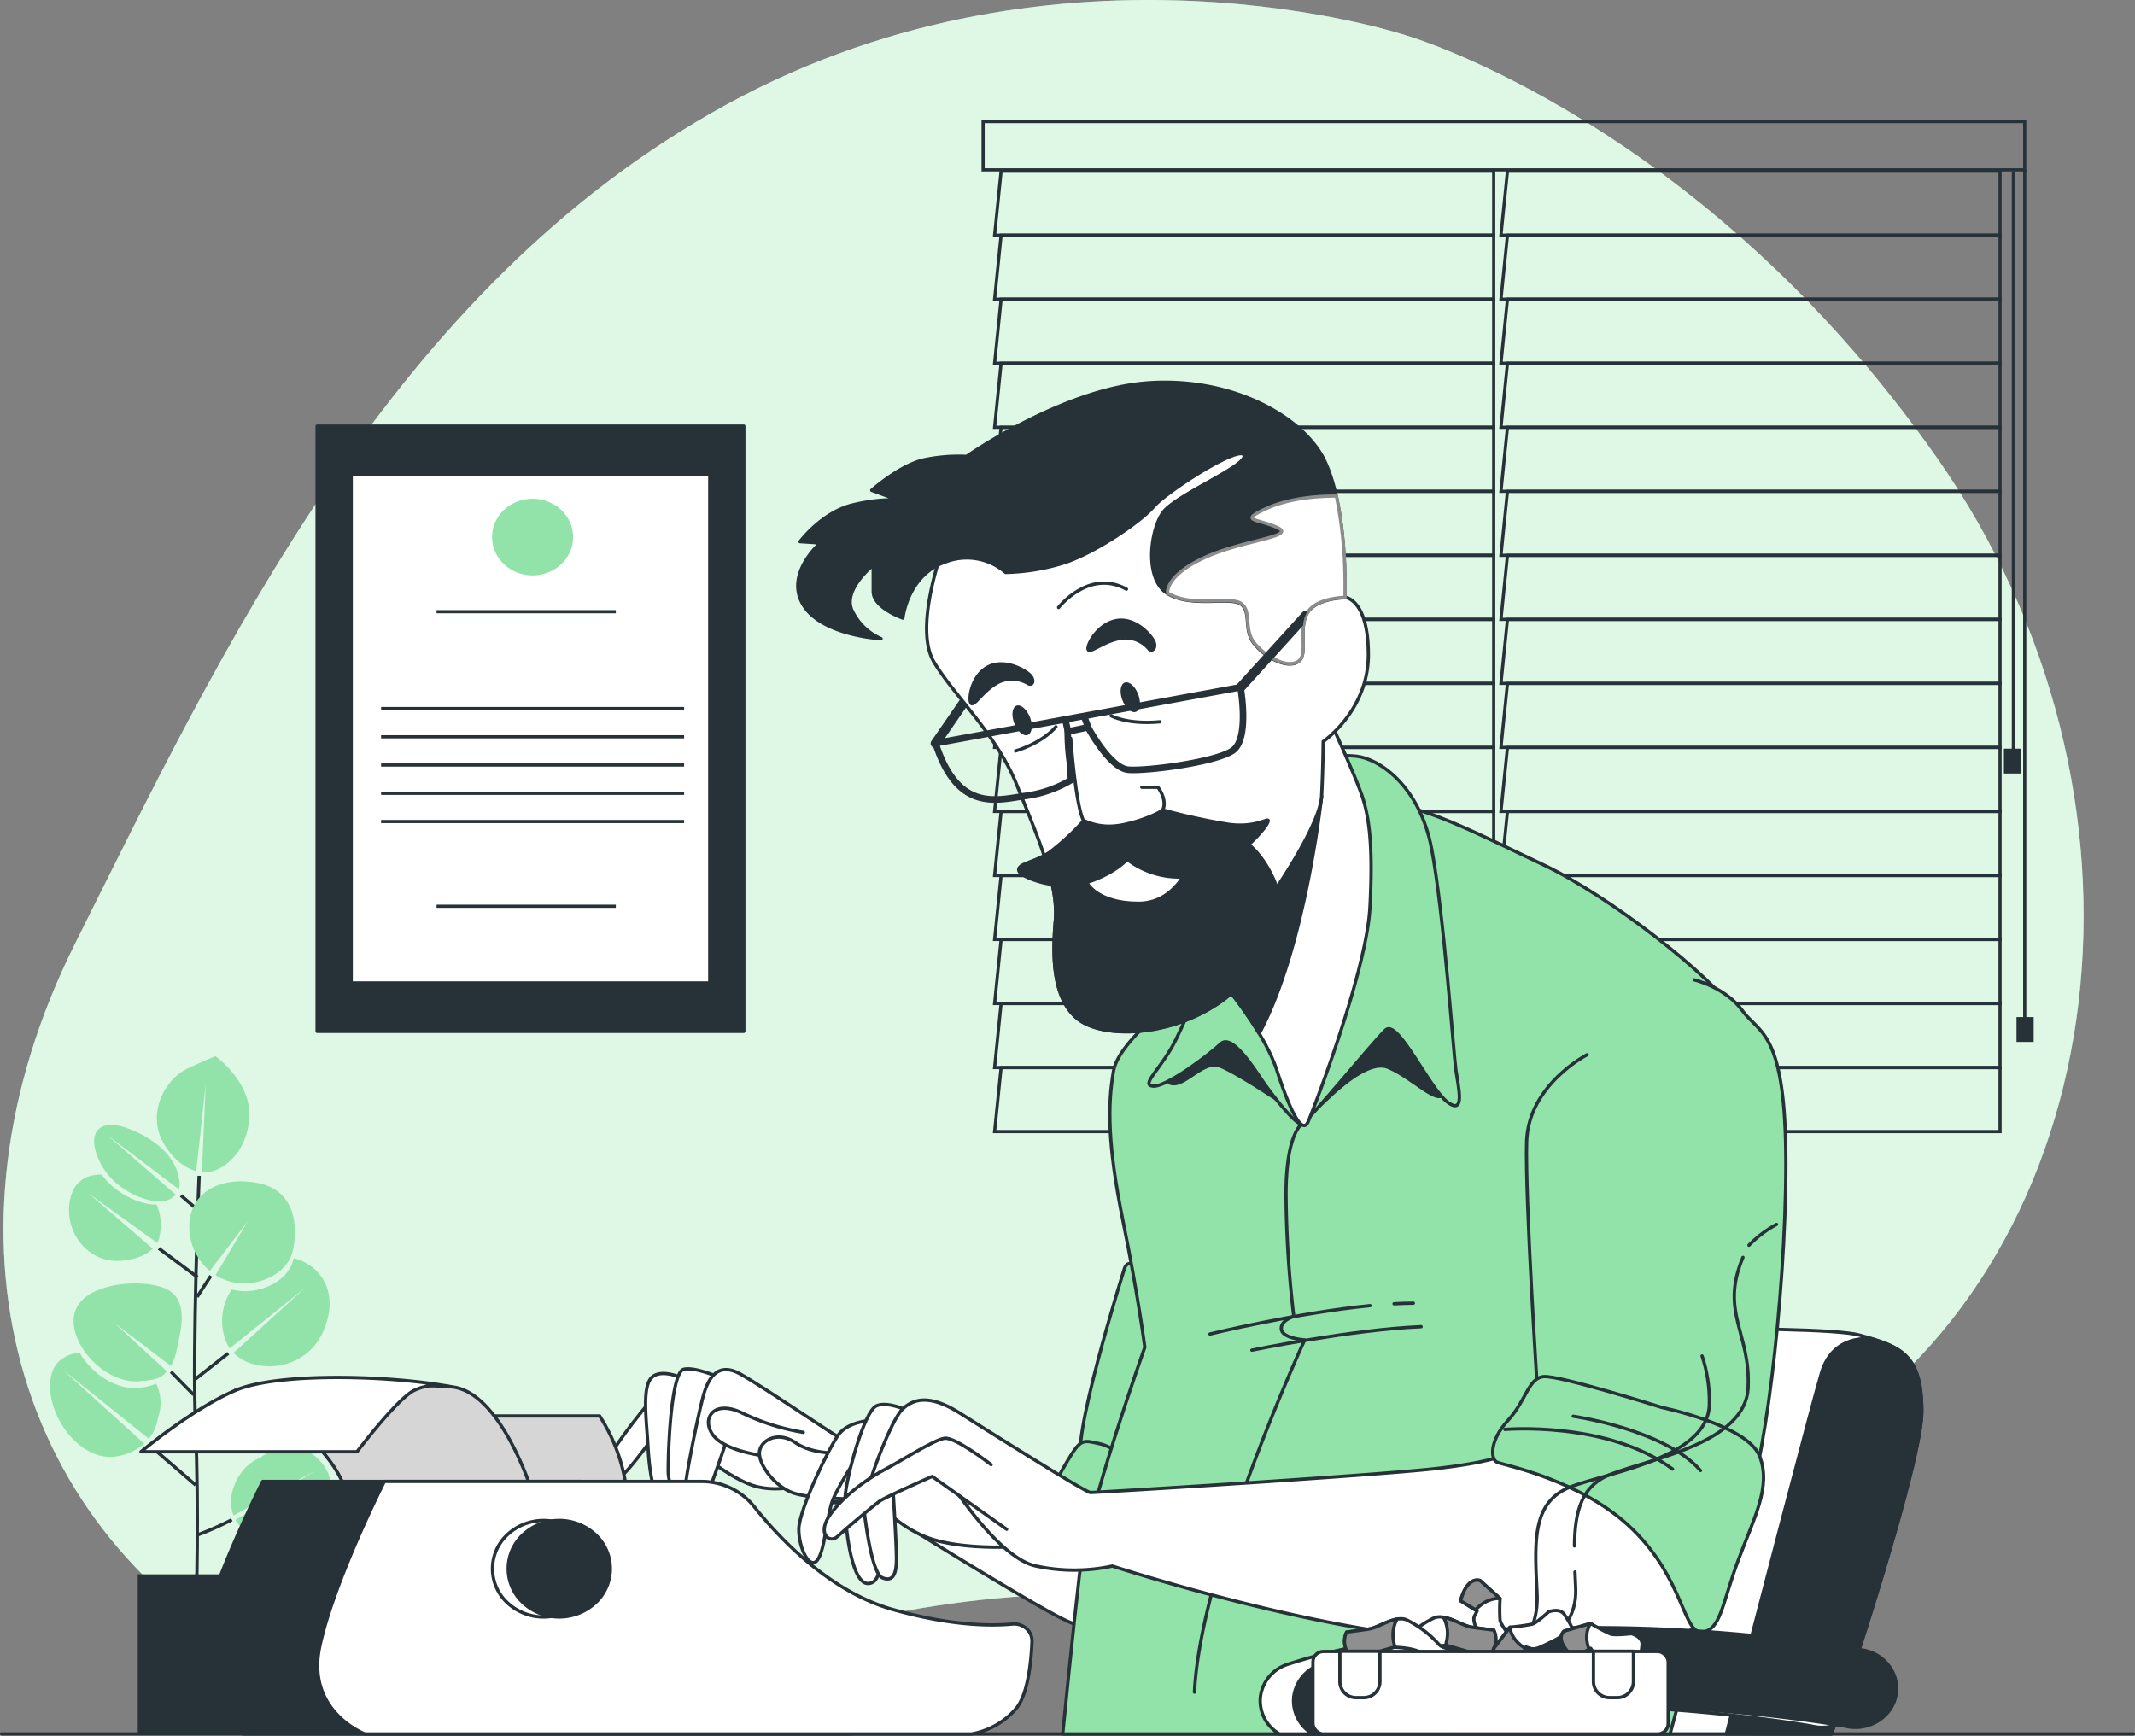 <svg xmlns="http://www.w3.org/2000/svg" width="638.788" height="519.382" viewBox="0 0 638.788 519.382">
  <rect x="0" y="0" width="638.788" height="519.382" fill="#808080" stroke="none"/>
  <g id="Novelist_writing-bro" data-name="Novelist writing-bro" transform="translate(-14.176 -41.261)">
    <g id="freepik--background-simple--inject-257" transform="translate(14.67 41.261)">
      <path id="Path_1692" data-name="Path 1692" d="M435.052,51.956S332.431,17.457,231.7,72.383,80.131,236.325,36.442,323.733,17.952,499.944,94.851,540.457s129.189-19.21,237.07-22.115,136.864,11.673,226.4-45.956,105.694-193.721,35.088-294.362S435.052,51.956,435.052,51.956Z" transform="translate(-14.531 -41.261)" fill="#92e3a9"/>
      <path id="Path_1693" data-name="Path 1693" d="M435.052,51.956S332.431,17.457,231.7,72.383,80.131,236.325,36.442,323.733,17.952,499.944,94.851,540.457s129.189-19.21,237.07-22.115,136.864,11.673,226.4-45.956,105.694-193.721,35.088-294.362S435.052,51.956,435.052,51.956Z" transform="translate(-14.531 -41.261)" fill="#fff" opacity="0.7"/>
      <line id="Line_7" data-name="Line 7" x2="637.8" transform="translate(0 518.849)" fill="none" stroke="#263238" stroke-linecap="round" stroke-linejoin="round" stroke-width="0.988"/>
    </g>
    <g id="freepik--Pictures--inject-257" transform="translate(109.039 168.762)">
      <rect id="Rectangle_155" data-name="Rectangle 155" width="127.7" height="181.121" fill="#263238" stroke="#263238" stroke-linecap="round" stroke-linejoin="round" stroke-width="0.952"/>
      <rect id="Rectangle_156" data-name="Rectangle 156" width="107.264" height="152.142" transform="translate(10.225 14.477)" fill="#fff" stroke="#263238" stroke-linecap="round" stroke-linejoin="round" stroke-width="0.952"/>
      <ellipse id="Ellipse_253" data-name="Ellipse 253" cx="12.13" cy="11.47" rx="12.13" ry="11.47" transform="translate(52.357 21.735)" fill="#92e3a9"/>
      <line id="Line_8" data-name="Line 8" x2="53.632" transform="translate(35.759 55.535)" fill="none" stroke="#263238" stroke-miterlimit="10" stroke-width="0.952"/>
      <line id="Line_9" data-name="Line 9" x2="53.632" transform="translate(35.759 143.679)" fill="none" stroke="#263238" stroke-miterlimit="10" stroke-width="0.952"/>
      <line id="Line_10" data-name="Line 10" x2="90.666" transform="translate(19.161 84.515)" fill="none" stroke="#263238" stroke-miterlimit="10" stroke-width="0.952"/>
      <line id="Line_11" data-name="Line 11" x2="90.666" transform="translate(19.161 92.965)" fill="none" stroke="#263238" stroke-miterlimit="10" stroke-width="0.952"/>
      <line id="Line_12" data-name="Line 12" x2="90.666" transform="translate(19.161 101.415)" fill="none" stroke="#263238" stroke-miterlimit="10" stroke-width="0.952"/>
      <line id="Line_13" data-name="Line 13" x2="90.666" transform="translate(19.161 109.878)" fill="none" stroke="#263238" stroke-miterlimit="10" stroke-width="0.952"/>
      <line id="Line_14" data-name="Line 14" x2="90.666" transform="translate(19.161 118.328)" fill="none" stroke="#263238" stroke-miterlimit="10" stroke-width="0.952"/>
    </g>
    <g id="freepik--Plants--inject-257" transform="translate(29.17 357.318)">
      <path id="Path_1694" data-name="Path 1694" d="M58.2,446.252s.832-27.99-.215-52.021,1.06-75.671,1.06-75.671" transform="translate(-14.464 -282.78)" fill="none" stroke="#263238" stroke-miterlimit="10" stroke-width="0.988"/>
      <line id="Line_15" data-name="Line 15" x1="11.566" y1="8.59" transform="translate(32.531 57.515)" fill="none" stroke="#263238" stroke-miterlimit="10" stroke-width="0.988"/>
      <line id="Line_16" data-name="Line 16" y1="6.306" x2="4.106" transform="translate(43.976 65.724)" fill="none" stroke="#263238" stroke-miterlimit="10" stroke-width="0.988"/>
      <line id="Line_17" data-name="Line 17" y1="8.032" x2="10.265" transform="translate(43.037 88.892)" fill="none" stroke="#263238" stroke-miterlimit="10" stroke-width="0.988"/>
      <line id="Line_18" data-name="Line 18" x1="5.421" y1="4.657" transform="translate(39.159 41.68)" fill="none" stroke="#263238" stroke-miterlimit="10" stroke-width="0.988"/>
      <line id="Line_19" data-name="Line 19" x1="6.776" y1="6.89" transform="translate(36.154 94.399)" fill="none" stroke="#263238" stroke-miterlimit="10" stroke-width="0.988"/>
      <line id="Line_20" data-name="Line 20" x1="14.129" y1="12.18" transform="translate(29.404 116.121)" fill="none" stroke="#263238" stroke-miterlimit="10" stroke-width="0.988"/>
      <path id="Path_1695" data-name="Path 1695" d="M58.19,404.288a87.435,87.435,0,0,0,10.466-4.619" transform="translate(-14.294 -260.977)" fill="none" stroke="#263238" stroke-miterlimit="10" stroke-width="0.988"/>
      <path id="Path_1696" data-name="Path 1696" d="M59.785,346.389c-5.662-4.149-24.662-3.413-28.366,5.24s7.917,22.585,19.134,21.57c4.388-.393,6.28-.685,8.051-2.994h0L42.918,355.79l16.907,12.853a12.113,12.113,0,0,0,1.167-2.626,19.458,19.458,0,0,0,.523-2.055C62.6,358.823,65.085,350.258,59.785,346.389Z" transform="translate(-23.685 -275.957)" fill="#92e3a9"/>
      <path id="Path_1697" data-name="Path 1697" d="M85.246,338a.487.487,0,0,1-.067.292c-1.53,6.42-9.285,10.062-15.806,9.516a16.62,16.62,0,0,1-2.684-.457A16.844,16.844,0,0,0,65,362.907a10.061,10.061,0,0,0,1.114,2.03c1.972-1.484,22.489-18.055,22.489-18.055L67.253,366.32c6.414,6.509,21.536,5.621,26.836-6.458S92.666,339.726,85.246,338Z" transform="translate(-12.367 -277.554)" fill="#92e3a9"/>
      <path id="Path_1698" data-name="Path 1698" d="M77.3,320.43c-11.07-2.3-20.972,2.449-20.785,13.373a17.233,17.233,0,0,0,6.145,12.878l11.3-14.807-9.594,16.05a16.854,16.854,0,0,0,2.845,1.447,16.52,16.52,0,0,0,4.4,1c6.508.533,14.277-3.109,15.806-9.529C89.13,333.625,88.365,322.726,77.3,320.43Z" transform="translate(-14.869 -282.429)" fill="#92e3a9"/>
      <path id="Path_1699" data-name="Path 1699" d="M66.846,290.36s-1.141.317-8.225,3.591-12.68,13.881-7.031,22.94c3.18,5.164,6.87,7.118,9.473,7.841L63.894,298.7l-1.141,26.378a7.767,7.767,0,0,0,1.61,0c4.6-.457,11.888-5.659,12.573-16.329S66.846,290.36,66.846,290.36Z" transform="translate(-17.342 -290.36)" fill="#92e3a9"/>
      <path id="Path_1700" data-name="Path 1700" d="M39.275,309.661l21.362,16.152a5.22,5.22,0,0,0,.2-2.271c-.98-9.25-10.734-14.6-17.175-16.494s-10.909,1.51-6.776,10.366S51.9,330.482,56.746,329.2a5.724,5.724,0,0,0,2.965-1.776Z" transform="translate(-22.122 -286.01)" fill="#92e3a9"/>
      <path id="Path_1701" data-name="Path 1701" d="M55.9,327.241c-4.616.14-12.076-2.969-16.437-8.97-4.482-.089-8.2,1.916-9.393,7.232-2.174,9.643,5.193,19.743,15.82,18.5,4.643-.533,7.326-2.043,8.856-3.565L35.73,324.044,56.071,338.7a5.831,5.831,0,0,0,.738-2.22,15.178,15.178,0,0,0-.912-9.237Z" transform="translate(-24.037 -282.858)" fill="#92e3a9"/>
      <path id="Path_1702" data-name="Path 1702" d="M57.215,369.561a17.257,17.257,0,0,1-5.448,1.269c-6.951.533-14.035-4.542-17.537-10.62-4.267.647-7.675,2.817-8.494,7.219-2.107,11.28,8.936,26.15,20.127,23.8a16.276,16.276,0,0,0,7.769-3.73L29.212,365.349l25.776,20.669a12.57,12.57,0,0,0,2.751-6.179,13.329,13.329,0,0,0-.523-10.277Z" transform="translate(-25.476 -271.584)" fill="#92e3a9"/>
      <path id="Path_1703" data-name="Path 1703" d="M92.446,386.72c-8.185-8.97-17.94-.939-17.94-.939s-5.984,1.865-8.239,9.871a11.708,11.708,0,0,0,.3,7.384l24.649-13.551L67.166,404.33c2.241,4.022,7.138,6.484,13.834,4.707C91.855,406.132,100.644,395.69,92.446,386.72Z" transform="translate(-11.691 -265.6)" fill="#92e3a9"/>
      <rect id="Rectangle_157" data-name="Rectangle 157" width="34.109" height="47.758" transform="translate(26.224 155.022)" fill="#263238"/>
    </g>
    <g id="freepik--Window--inject-257" transform="translate(308.324 77.636)">
      <path id="Path_1704" data-name="Path 1704" d="M385.409,81.63H238.026l-1.946,19.159H385.409Z" transform="translate(-232.645 -66.785)" fill="none" stroke="#263238" stroke-miterlimit="10" stroke-width="0.948"/>
      <path id="Path_1705" data-name="Path 1705" d="M385.409,96.73H238.026l-1.946,19.159H385.409Z" transform="translate(-232.645 -62.726)" fill="none" stroke="#263238" stroke-miterlimit="10" stroke-width="0.948"/>
      <path id="Path_1706" data-name="Path 1706" d="M385.409,111.83H238.026l-1.946,19.159H385.409Z" transform="translate(-232.645 -58.667)" fill="none" stroke="#263238" stroke-miterlimit="10" stroke-width="0.948"/>
      <path id="Path_1707" data-name="Path 1707" d="M385.409,126.93H238.026l-1.946,19.159H385.409Z" transform="translate(-232.645 -54.608)" fill="none" stroke="#263238" stroke-miterlimit="10" stroke-width="0.948"/>
      <path id="Path_1708" data-name="Path 1708" d="M385.409,142.03H238.026l-1.946,19.159H385.409Z" transform="translate(-232.645 -50.549)" fill="none" stroke="#263238" stroke-miterlimit="10" stroke-width="0.948"/>
      <path id="Path_1709" data-name="Path 1709" d="M385.409,157.13H238.026l-1.946,19.159H385.409Z" transform="translate(-232.645 -46.491)" fill="none" stroke="#263238" stroke-miterlimit="10" stroke-width="0.948"/>
      <path id="Path_1710" data-name="Path 1710" d="M385.409,172.23H238.026l-1.946,19.159H385.409Z" transform="translate(-232.645 -42.432)" fill="none" stroke="#263238" stroke-miterlimit="10" stroke-width="0.948"/>
      <path id="Path_1711" data-name="Path 1711" d="M385.409,187.33H238.026l-1.946,19.159H385.409Z" transform="translate(-232.645 -38.373)" fill="none" stroke="#263238" stroke-miterlimit="10" stroke-width="0.948"/>
      <path id="Path_1712" data-name="Path 1712" d="M385.409,202.43H238.026l-1.946,19.159H385.409Z" transform="translate(-232.645 -34.314)" fill="none" stroke="#263238" stroke-miterlimit="10" stroke-width="0.948"/>
      <path id="Path_1713" data-name="Path 1713" d="M385.409,217.53H238.026l-1.946,19.159H385.409Z" transform="translate(-232.645 -30.255)" fill="none" stroke="#263238" stroke-miterlimit="10" stroke-width="0.948"/>
      <path id="Path_1714" data-name="Path 1714" d="M385.409,232.63H238.026l-1.946,19.159H385.409Z" transform="translate(-232.645 -26.196)" fill="none" stroke="#263238" stroke-miterlimit="10" stroke-width="0.948"/>
      <path id="Path_1715" data-name="Path 1715" d="M385.409,247.73H238.026l-1.946,19.159H385.409Z" transform="translate(-232.645 -22.137)" fill="none" stroke="#263238" stroke-miterlimit="10" stroke-width="0.948"/>
      <path id="Path_1716" data-name="Path 1716" d="M385.409,262.83H238.026l-1.946,19.159H385.409Z" transform="translate(-232.645 -18.078)" fill="none" stroke="#263238" stroke-miterlimit="10" stroke-width="0.948"/>
      <path id="Path_1717" data-name="Path 1717" d="M385.409,277.93H238.026l-1.946,19.159H385.409Z" transform="translate(-232.645 -14.019)" fill="none" stroke="#263238" stroke-miterlimit="10" stroke-width="0.948"/>
      <path id="Path_1718" data-name="Path 1718" d="M385.409,293.03H238.026l-1.946,19.159H385.409Z" transform="translate(-232.645 -9.96)" fill="none" stroke="#263238" stroke-miterlimit="10" stroke-width="0.948"/>
      <path id="Path_1719" data-name="Path 1719" d="M498.32,81.63H350.936l-1.946,19.159H498.32Z" transform="translate(-194.052 -66.785)" fill="none" stroke="#263238" stroke-miterlimit="10" stroke-width="0.948"/>
      <path id="Path_1720" data-name="Path 1720" d="M498.32,96.73H350.936l-1.946,19.159H498.32Z" transform="translate(-194.052 -62.726)" fill="none" stroke="#263238" stroke-miterlimit="10" stroke-width="0.948"/>
      <path id="Path_1721" data-name="Path 1721" d="M498.32,111.83H350.936l-1.946,19.159H498.32Z" transform="translate(-194.052 -58.667)" fill="none" stroke="#263238" stroke-miterlimit="10" stroke-width="0.948"/>
      <path id="Path_1722" data-name="Path 1722" d="M498.32,126.93H350.936l-1.946,19.159H498.32Z" transform="translate(-194.052 -54.608)" fill="none" stroke="#263238" stroke-miterlimit="10" stroke-width="0.948"/>
      <path id="Path_1723" data-name="Path 1723" d="M498.32,142.03H350.936l-1.946,19.159H498.32Z" transform="translate(-194.052 -50.549)" fill="none" stroke="#263238" stroke-miterlimit="10" stroke-width="0.948"/>
      <path id="Path_1724" data-name="Path 1724" d="M498.32,157.13H350.936l-1.946,19.159H498.32Z" transform="translate(-194.052 -46.491)" fill="none" stroke="#263238" stroke-miterlimit="10" stroke-width="0.948"/>
      <path id="Path_1725" data-name="Path 1725" d="M498.32,172.23H350.936l-1.946,19.159H498.32Z" transform="translate(-194.052 -42.432)" fill="none" stroke="#263238" stroke-miterlimit="10" stroke-width="0.948"/>
      <path id="Path_1726" data-name="Path 1726" d="M498.32,187.33H350.936l-1.946,19.159H498.32Z" transform="translate(-194.052 -38.373)" fill="none" stroke="#263238" stroke-miterlimit="10" stroke-width="0.948"/>
      <path id="Path_1727" data-name="Path 1727" d="M498.32,202.43H350.936l-1.946,19.159H498.32Z" transform="translate(-194.052 -34.314)" fill="none" stroke="#263238" stroke-miterlimit="10" stroke-width="0.948"/>
      <path id="Path_1728" data-name="Path 1728" d="M498.32,217.53H350.936l-1.946,19.159H498.32Z" transform="translate(-194.052 -30.255)" fill="none" stroke="#263238" stroke-miterlimit="10" stroke-width="0.948"/>
      <path id="Path_1729" data-name="Path 1729" d="M498.32,232.63H350.936l-1.946,19.159H498.32Z" transform="translate(-194.052 -26.196)" fill="none" stroke="#263238" stroke-miterlimit="10" stroke-width="0.948"/>
      <path id="Path_1730" data-name="Path 1730" d="M498.32,247.73H350.936l-1.946,19.159H498.32Z" transform="translate(-194.052 -22.137)" fill="none" stroke="#263238" stroke-miterlimit="10" stroke-width="0.948"/>
      <path id="Path_1731" data-name="Path 1731" d="M498.32,262.83H350.936l-1.946,19.159H498.32Z" transform="translate(-194.052 -18.078)" fill="none" stroke="#263238" stroke-miterlimit="10" stroke-width="0.948"/>
      <path id="Path_1732" data-name="Path 1732" d="M498.32,277.93H350.936l-1.946,19.159H498.32Z" transform="translate(-194.052 -14.019)" fill="none" stroke="#263238" stroke-miterlimit="10" stroke-width="0.948"/>
      <path id="Path_1733" data-name="Path 1733" d="M498.32,293.03H350.936l-1.946,19.159H498.32Z" transform="translate(-194.052 -9.96)" fill="none" stroke="#263238" stroke-miterlimit="10" stroke-width="0.948"/>
      <rect id="Rectangle_158" data-name="Rectangle 158" width="311.648" height="14.452" fill="none" stroke="#263238" stroke-miterlimit="10" stroke-width="0.948"/>
      <line id="Line_21" data-name="Line 21" y2="254.547" transform="translate(311.648 14.464)" fill="none" stroke="#263238" stroke-miterlimit="10" stroke-width="0.948"/>
      <line id="Line_22" data-name="Line 22" y2="174.638" transform="translate(308.253 14.87)" fill="none" stroke="#263238" stroke-miterlimit="10" stroke-width="0.948"/>
      <rect id="Rectangle_159" data-name="Rectangle 159" width="4.186" height="6.484" transform="translate(309.662 268.44)" fill="#263238" stroke="#263238" stroke-miterlimit="10" stroke-width="0.948"/>
      <rect id="Rectangle_160" data-name="Rectangle 160" width="4.186" height="6.484" transform="translate(305.891 188.125)" fill="#263238" stroke="#263238" stroke-miterlimit="10" stroke-width="0.948"/>
    </g>
    <g id="freepik--Character--inject-257" transform="translate(193.539 155.645)">
      <path id="Path_1734" data-name="Path 1734" d="M464.568,475.879c5.367-15.835,27.024-81.419,27.024-96.543,0-17.218-6.454-19.438-18.785-22.838s-114.55-1.662-126.881,1.117-17.631,13.957-19.98,23.891c-2.12,9.021-21.925,80.417-25.776,94.31Z" transform="translate(-95.953 -71.413)" fill="#fff" stroke="#263238" stroke-linecap="round" stroke-linejoin="round" stroke-width="0.988"/>
      <path id="Path_1735" data-name="Path 1735" d="M430.7,475.25c5.367-15.835,27.024-81.419,27.024-96.543,0-15.429-5.193-18.816-15.162-21.747l-.107.089s-11.164-1.662-14.693,10c-2.791,9.237-21.026,79.364-28.513,108.2Z" transform="translate(-62.087 -70.784)" fill="#263238" stroke="#263238" stroke-linecap="round" stroke-linejoin="round" stroke-width="0.988"/>
      <path id="Path_1736" data-name="Path 1736" d="M167.733,384.543s10.734,10.15,19.51,13.17,19.04-1.269,19.04-1.269-6.508-17.573-21.375-25.477S164.016,375.763,167.733,384.543Z" transform="translate(-141.587 -67.688)" fill="#fff" stroke="#263238" stroke-linecap="round" stroke-linejoin="round" stroke-width="0.988"/>
      <path id="Path_1737" data-name="Path 1737" d="M163.439,371.45s-19.04,22.394-14.867,25.465,15.323-14.921,16.719-15.809S169.478,371.881,163.439,371.45Z" transform="translate(-147.974 -66.889)" fill="#fff" stroke="#263238" stroke-linecap="round" stroke-linejoin="round" stroke-width="0.988"/>
      <path id="Path_1738" data-name="Path 1738" d="M169.21,366.55s-6.508-3.083-9.285,0-1.342,13.17-.939,20.631,1.865,18.892,6.508,16.253,4.186-23.714,4.186-28.548A69.721,69.721,0,0,0,169.21,366.55Z" transform="translate(-144.46 -68.575)" fill="#fff" stroke="#263238" stroke-linecap="round" stroke-linejoin="round" stroke-width="0.988"/>
      <path id="Path_1739" data-name="Path 1739" d="M180.032,367.277s-8.373-3.946-12.076-3.071-4.656,22.839-4.656,30.3,6.038,11.863,7.9,8.793,3.717-25.922,5.112-29.436a31.832,31.832,0,0,1,3.717-6.585Z" transform="translate(-142.736 -68.87)" fill="#fff" stroke="#263238" stroke-linecap="round" stroke-linejoin="round" stroke-width="0.988"/>
      <path id="Path_1740" data-name="Path 1740" d="M282.379,403.681s-2.321-3.514-20.892-7.029S217.825,387,215.034,385.677s-25.145-16.672-31.64-20.2-9.3,1.269-10.734,6.141-6.038,27.228-5.582,29.424,4.643,5.278,6.038,2.208,7.434-20.643,7.9-22.407,15.323,14.058,19.04,17.573,7.89,5.71,13,5.71a68.2,68.2,0,0,0,8.359-.444S272.5,435.744,281.8,439.69s17.175-.876,18.1-3.5,1.865-18.448-3.247-24.107S282.379,403.681,282.379,403.681Z" transform="translate(-141.456 -68.822)" fill="#fff" stroke="#263238" stroke-linecap="round" stroke-linejoin="round" stroke-width="0.988"/>
      <path id="Path_1741" data-name="Path 1741" d="M200.648,380.588a66.585,66.585,0,0,1-18.114-5.71c-8.829-4.39-12.546,1.764-8.829,6.6s15.323,6.141,15.323,6.141,6.977,10.544,16.732,13.183a17.494,17.494,0,0,0,16.249-3.959" transform="translate(-139.669 -66.372)" fill="#fff" stroke="#263238" stroke-linecap="round" stroke-linejoin="round" stroke-width="0.988"/>
      <path id="Path_1742" data-name="Path 1742" d="M268.469,340.582s-17.189,54.457-12.546,58.847,20.436,15.365,22.811,12.688,9.285-24.6,9.285-37.328S271.716,332.677,268.469,340.582Z" transform="translate(-111.349 -75.544)" fill="#92e3a9" stroke="#263238" stroke-linecap="round" stroke-linejoin="round" stroke-width="0.988"/>
      <path id="Path_1743" data-name="Path 1743" d="M286.263,396.929S269.088,383.315,263.452,382s-6.038-1.751-10.211,5.278-5.568,10.15-1.852,12.688,16.719,19.324,25.078,20.643S287.2,409.668,286.263,396.929Z" transform="translate(-113.364 -64.265)" fill="#92e3a9" stroke="#263238" stroke-linecap="round" stroke-linejoin="round" stroke-width="0.988"/>
      <path id="Path_1744" data-name="Path 1744" d="M251.27,509.094H432.977c1.516-5.507,12.2-44.662,16.1-63.021,4.186-19.755,11.62-89.146,11.62-100.565s-.47-40.6-7.9-52.021-38.08-35.133-57.59-44.408-34.887-17.129-45.044-18-47.379,28.1-59.039,53.582c0,0-22.811,15.809-24.622,25.909s-1.852,22.141,2.791,44.979,6.535,37.848,6.535,37.848-17.189,48.291-19.55,68.059C254.2,479.442,251.7,504.7,251.27,509.094Z" transform="translate(-112.668 -104.628)" fill="#92e3a9" stroke="#263238" stroke-linecap="round" stroke-linejoin="round" stroke-width="0.988"/>
      <path id="Path_1745" data-name="Path 1745" d="M277.556,300.363s-5.112,5.38-1.141,5.38,9.1-6.991,13.646-5.38,18.181,10.747,18.181,10.747,7.393,4.847,9.661,3.235,15.35-16.659,22.744-13.487,15.337,11.825,16.477,7.524-7.393-24.729-10.8-34.4-39.208-15.048-52.33-4.3S277.556,300.363,277.556,300.363Z" transform="translate(-104.589 -95.835)" fill="#263238" stroke="#263238" stroke-linecap="round" stroke-linejoin="round" stroke-width="0.988"/>
      <path id="Path_1746" data-name="Path 1746" d="M312.843,306.32s-4.8,2.7-4.8,21.151a325.367,325.367,0,0,0,2.321,36.453s-4.173,1.269-3.7,3.946,6.964,3.083,6.964,3.083-31.116,67.246-32.982,105.4" transform="translate(-102.629 -84.396)" fill="none" stroke="#263238" stroke-linecap="round" stroke-linejoin="round" stroke-width="0.988"/>
      <path id="Path_1747" data-name="Path 1747" d="M325.15,348.778c2-.114,3.931-.178,5.77-.178" transform="translate(-87.415 -73.032)" fill="none" stroke="#263238" stroke-linecap="round" stroke-linejoin="round" stroke-width="0.988"/>
      <path id="Path_1748" data-name="Path 1748" d="M284.1,357.668s26.031-6.344,47.9-8.488" transform="translate(-101.446 -72.876)" fill="none" stroke="#263238" stroke-linecap="round" stroke-linejoin="round" stroke-width="0.988"/>
      <path id="Path_1749" data-name="Path 1749" d="M293.45,361.169s29.721-6.154,50.626-7.029" transform="translate(-98.25 -71.542)" fill="none" stroke="#263238" stroke-linecap="round" stroke-linejoin="round" stroke-width="0.988"/>
      <path id="Path_1750" data-name="Path 1750" d="M287.676,283.41s-4.71,12-9.057,20.91-10.869,13.7-6.883,14.046,17.027-9.592,20.288-12.688,9.782,7.194,12.331,10.963,10.144,13.7,11.955,13.018,21.375-24.665,25-28.091,13.056,17.471,18.49,21.57,3.261-4.453,2.536-9.592-3.623-46.946-7.246-66.13-15.954-27.076-22.475-27.761-17.443,0-23.911,7.879S287.676,283.41,287.676,283.41Z" transform="translate(-106.096 -107.747)" fill="#92e3a9" stroke="#263238" stroke-linecap="round" stroke-linejoin="round" stroke-width="0.988"/>
      <path id="Path_1751" data-name="Path 1751" d="M286.432,287.894s13.418,15.416,17.443,27.749,7.608,19.54,9.393,15.416,17.443-44.89,18.477-64.074-.362-27.761-2.536-33.928-9.057-21.24-9.057-21.24-13.042-1.37-17.028,7.194-11.969,40.437-16.316,50.752a22.825,22.825,0,0,0-.376,18.131Z" transform="translate(-101.228 -109.821)" fill="#fff" stroke="#263238" stroke-linecap="round" stroke-linejoin="round" stroke-width="0.988"/>
      <path id="Path_1752" data-name="Path 1752" d="M317.3,231.118l-13.244-10-7.863,16.342c-3.368,11.419-6.951,23.993-9.393,29.753a22.825,22.825,0,0,0-.362,18.169,132.863,132.863,0,0,1,12.184,16.786C312.467,276.4,317.3,231.118,317.3,231.118Z" transform="translate(-101.232 -107.298)" fill="#263238" stroke="#263238" stroke-linecap="round" stroke-linejoin="round" stroke-width="0.988"/>
      <path id="Path_1753" data-name="Path 1753" d="M225.454,178.7s-8.386,22.915-2.335,32.989,18.638,21.57,24.7,36.567,12.573,29.956,11.647,40.526-.939,23.359,6.521,29.525,27.95,5.722,43.327-5.291,16.37-33.877,16.37-33.877S338.662,260.2,339.1,251.783s.47-16.3.47-16.3,13.512-9.25,13.512-25.985S346.1,192.3,346.1,192.3a39.527,39.527,0,0,1-9.393-18.943c-2.321-11.889-6.052-24.666-17.229-28.193s-39.14,3.527-56.839,13.221S225.454,178.7,225.454,178.7Z" transform="translate(-123.04 -127.963)" fill="#fff" stroke="#263238" stroke-linecap="round" stroke-linejoin="round" stroke-width="0.988"/>
      <path id="Path_1754" data-name="Path 1754" d="M254.381,188.315a17.718,17.718,0,0,0-18.168-3.083c-11.191,3.971-12.586,16.748-12.586,16.748s-8.856-3.083-8.856-7.93v-7.93s-8.843,7.042-6.521,13.208a17.176,17.176,0,0,0,8.856,8.818s-17.7-.888-23.294-10.15,5.126-18.5,5.126-18.5l-6.065-.393s6.535-8.805,15.847-11.013,13.982-1.269,13.982-1.269l-8.386-3.083s8.842-7.93,16.3-9.25a50.2,50.2,0,0,1,12.076-.888s28.876-20.3,54.5-22.026,46.587,10.582,52.639,23.346,6.065,33.928,6.065,37.455v3.515s-9.393,0-11.647,5.291.926,12.333-2.8,14.1-10.238-2.2-13.042-6.166-.456-9.25-3.73-11.419-14.907,1.269-21.885-3.083-5.126-18.943-1.342-24.221,25.629-14.1,24.233-17.18-23.294,11.013-27.024,15.416-17.242,13.652-26.554,16.735A62.822,62.822,0,0,1,254.381,188.315Z" transform="translate(-132.86 -131.412)" fill="#263238" stroke="#263238" stroke-linecap="round" stroke-linejoin="round" stroke-width="0.988"/>
      <path id="Path_1755" data-name="Path 1755" d="M313.3,207.974c3.73-1.764.47-8.805,2.8-14.1s11.647-5.291,11.647-5.291v-3.515a131.81,131.81,0,0,0-2.59-26.822c-8.051,0-15.605,1.18-21.469,3.971-7.742,3.654-1.932,2.741,3.864,5.494s-10.641,3.654-22.234,9.135-10.641,10.417-10.641,10.417c6.977,4.415,18.624.888,21.885,3.083s.939,7.5,3.73,11.419S309.585,209.738,313.3,207.974Z" transform="translate(-104.671 -124.198)" fill="#fff" stroke="#8c8c8c" stroke-linecap="round" stroke-linejoin="round" stroke-width="0.988"/>
      <path id="Path_1756" data-name="Path 1756" d="M311.414,185.35a1.477,1.477,0,0,0-1.61.381L290.227,207.3a1.323,1.323,0,0,0-.209,1.464,1.478,1.478,0,0,0,2.409.325l17.564-19.362a8.8,8.8,0,0,1,1.422-4.377Z" transform="translate(-99.469 -116.939)" fill="#263238"/>
      <path id="Path_1757" data-name="Path 1757" d="M302.184,238.309c-9.849-3.007-31.13-.9-35.585,2.106,0,0-11.821,8.323-17.779,12.269a36.529,36.529,0,0,1,1.114,11.242c-.939,10.582-.939,23.359,6.521,29.525s27.95,5.722,43.327-5.291,16.37-33.915,16.37-33.915S312.046,241.329,302.184,238.309Z" transform="translate(-113.505 -103.07)" fill="#263238" stroke="#263238" stroke-linecap="round" stroke-linejoin="round" stroke-width="0.988"/>
      <path id="Path_1758" data-name="Path 1758" d="M256.62,251.829s2.952,6.23,15.511,6.23,16.424-14.617,16.424-14.617-10.627-4.568-19.322-2.741S256.62,251.829,256.62,251.829Z" transform="translate(-110.839 -102.151)" fill="#fff" stroke="#263238" stroke-linecap="round" stroke-linejoin="round" stroke-width="0.988"/>
      <path id="Path_1759" data-name="Path 1759" d="M245.349,211.288c.9,2.423.564,4.745-.765,5.189s-3.126-1.18-4.025-3.6-.564-4.758.765-5.189S244.4,208.852,245.349,211.288Z" transform="translate(-116.501 -110.929)" fill="#263238"/>
      <path id="Path_1760" data-name="Path 1760" d="M269.467,205.839c.9,2.423.55,4.745-.765,5.189s-3.126-1.167-4.025-3.6-.55-4.745.778-5.189S268.568,203.415,269.467,205.839Z" transform="translate(-108.255 -112.394)" fill="#263238"/>
      <path id="Path_1761" data-name="Path 1761" d="M222.91,220.088l91.243-16.748s2.8,15.429-2.321,18.943-25.629,6.179-31.21,5.735-12.076-12.688-12.076-12.688l-6.078,1.269a71.831,71.831,0,0,0,.47,7.93,51.86,51.86,0,0,1,.47,6.166v.444a35.962,35.962,0,0,1-13.941,4.758C240.622,237.268,229.431,240.351,222.91,220.088Z" transform="translate(-122.361 -112.078)" fill="none" stroke="#263238" stroke-linecap="round" stroke-linejoin="round" stroke-width="1.976"/>
      <line id="Line_23" data-name="Line 23" x1="0.617" y1="2.867" transform="translate(139.528 101.616)" fill="none" stroke="#263238" stroke-linecap="round" stroke-linejoin="round" stroke-width="1.976"/>
      <line id="Line_24" data-name="Line 24" x1="1.073" y1="2.867" transform="translate(145.15 100.385)" fill="none" stroke="#263238" stroke-linecap="round" stroke-linejoin="round" stroke-width="1.976"/>
      <path id="Path_1762" data-name="Path 1762" d="M230.9,206.2a1.327,1.327,0,0,0-.577.457l-8.266,11.977a1.307,1.307,0,0,0-.062,1.4,1.463,1.463,0,0,0,1.27.72,1.486,1.486,0,0,0,1.221-.622l8.051-11.711Z" transform="translate(-122.732 -111.309)" fill="#263238"/>
      <path id="Path_1763" data-name="Path 1763" d="M253.05,215.4s1.449,20.1,3.864,24.666,22.234,0,23.683-3.2-1.449-6.851-1.449-6.851h-4.831" transform="translate(-112.059 -108.836)" fill="none" stroke="#263238" stroke-linecap="round" stroke-linejoin="round" stroke-width="0.988"/>
      <path id="Path_1764" data-name="Path 1764" d="M248.037,203.743a9.453,9.453,0,0,0-8.588-.609c-4.441,2.106-6.991,6.61-8.266,6.61s-.631-7.8,4.455-10.81,11.754.9,13.029,2.4S249.3,204.39,248.037,203.743Z" transform="translate(-119.726 -113.559)" fill="#263238" stroke="#263238" stroke-linecap="round" stroke-linejoin="round" stroke-width="0.988"/>
      <path id="Path_1765" data-name="Path 1765" d="M275.146,196.122a9.153,9.153,0,0,0-7.876-3.261c-4.938.584-8.91,4.035-10.117,3.629s2.147-7.613,8.051-8.805,10.734,4.555,11.446,6.344S276.139,197.086,275.146,196.122Z" transform="translate(-110.741 -116.329)" fill="#263238" stroke="#263238" stroke-linecap="round" stroke-linejoin="round" stroke-width="0.988"/>
      <path id="Path_1766" data-name="Path 1766" d="M240.75,219.89s7.635-2.106,12.076-7.219" transform="translate(-116.263 -109.57)" fill="none" stroke="#263238" stroke-linecap="round" stroke-linejoin="round" stroke-width="0.988"/>
      <path id="Path_1767" data-name="Path 1767" d="M262.07,210.07s4.763,2.7,14.612,1.8" transform="translate(-108.976 -110.269)" fill="none" stroke="#263238" stroke-linecap="round" stroke-linejoin="round" stroke-width="0.988"/>
      <path id="Path_1768" data-name="Path 1768" d="M260.876,235.525a72.389,72.389,0,0,1-10.2,9.44c-4.441,2.994-9.527,3.3-9.2,5.405s11.754,6.344,20.328,3.6,12.076-6.915,12.076-6.915a25.475,25.475,0,0,0,18.785,5.075c11.124-1.5,21.939-13.221,23.2-15.923s-2.536,1.8-12.076.292A191.893,191.893,0,0,1,284.6,232.29s-3.368,2.411-10.989,4.212S262.178,235.728,260.876,235.525Z" transform="translate(-116.021 -104.296)" fill="#263238" stroke="#263238" stroke-linecap="round" stroke-linejoin="round" stroke-width="0.988"/>
      <path id="Path_1769" data-name="Path 1769" d="M250.35,186.063s9.057-11.648,20.3-5.481" transform="translate(-112.982 -118.679)" fill="none" stroke="#263238" stroke-linecap="round" stroke-linejoin="round" stroke-width="0.988"/>
      <path id="Path_1770" data-name="Path 1770" d="M206.937,385.093s-7.434.444-12.532-3.071-10.225-.888-10.734,2.626,4.173,10.15,9.742,12.295,19.51,1.764,22.811,2.208,8.359,7.9,18.1,11.419,25.092,2.639,25.092,2.639-.47-14.49-5.582-21.57-22.287-14.49-30.191-11.419a115.648,115.648,0,0,1-16.705,4.872Z" transform="translate(-135.787 -64.723)" fill="#fff" stroke="#263238" stroke-linecap="round" stroke-linejoin="round" stroke-width="0.988"/>
      <path id="Path_1771" data-name="Path 1771" d="M213.325,376.3s-6.038.444-8.829,3.959S192.42,403.094,192.42,408.8s3.247,12.295,5.568,9.224,2.737-13.183,4.6-17.992,11.15-19.324,12.546-20.212S214.667,375.929,213.325,376.3Z" transform="translate(-132.783 -65.595)" fill="#fff" stroke="#263238" stroke-linecap="round" stroke-linejoin="round" stroke-width="0.988"/>
      <path id="Path_1772" data-name="Path 1772" d="M223.224,375.12s-7.434-3.946-11.137-2.2-8.829,21.088-9.3,26.8,1.342,26.784,6.977,26.34,2.724-13.589,2.724-22.394,9.285-21.57,9.285-21.57Z" transform="translate(-129.263 -66.613)" fill="#fff" stroke="#263238" stroke-linecap="round" stroke-linejoin="round" stroke-width="0.988"/>
      <path id="Path_1773" data-name="Path 1773" d="M403.848,385.066s-1.865,4.834-31.586,7.461-96.14,6.585-97.536,6.585S244.079,380.676,235.72,375.4s-13.418-4.821-17.189-1.269-12.076,26.34-11.607,29.855,2.321,19.324,5.568,20.643,4.186-1.269,4.186-5.71-.939-19.324-.939-19.324l12.546-10.544s17.189,29.424,30.191,32.063a54.133,54.133,0,0,0,22.811,0s66.406,21.57,106.821,21.963,67.8,4.39,73.383-10.15-36.7-46.946-41.811-48.747S403.848,385.066,403.848,385.066Z" transform="translate(-127.831 -66.891)" fill="#fff" stroke="#263238" stroke-linecap="round" stroke-linejoin="round" stroke-width="0.988"/>
      <path id="Path_1774" data-name="Path 1774" d="M248.02,388.358s-10.734-8.349-13.928-7.9-13.418,7.029-17.658,9.224-11.607,7.017-16.249,13.17-.47,9.224,1.852,7.029,10.734-9.224,12.546-10.544,15.793-7.461,15.793-7.461l22.287,15.809" transform="translate(-130.846 -64.474)" fill="#fff" stroke="#263238" stroke-linecap="round" stroke-linejoin="round" stroke-width="0.988"/>
      <path id="Path_1775" data-name="Path 1775" d="M372.835,294.744s-17.645,8.97-18.114,26.1,3.261,74.656,3.261,74.656-6.038,8.78,1.852,14.058,53.417,30.743,59.455,22.394,13-64.557,13-104.524-7.9-38.825-13-45.854-14.4-9.224-14.4-9.224" transform="translate(-77.322 -93.528)" fill="#92e3a9" stroke="#263238" stroke-linecap="round" stroke-linejoin="round" stroke-width="0.988"/>
      <path id="Path_1776" data-name="Path 1776" d="M397.714,375.137s-30.66-9.668-35.3-9.224-5.112,7.029-10.734,13.17-5.126,11.546-3.274,12.434,25.266,5.164,40.59,20.1,15.162,31.149,20.744,30.718,6.038-8.349,10.734-21.087,10.211-22.394,6.494-31.619S397.714,375.137,397.714,375.137Z" transform="translate(-79.9 -68.382)" fill="#92e3a9" stroke="#263238" stroke-linecap="round" stroke-linejoin="round" stroke-width="0.988"/>
      <path id="Path_1777" data-name="Path 1777" d="M349.87,378.41s30.647-2.639,50.157,11.863" transform="translate(-78.966 -65.069)" fill="none" stroke="#263238" stroke-linecap="round" stroke-linejoin="round" stroke-width="0.988"/>
      <path id="Path_1778" data-name="Path 1778" d="M365.1,375.26s27.4,3.946,38.08,16.241" transform="translate(-73.76 -65.865)" fill="none" stroke="#263238" stroke-linecap="round" stroke-linejoin="round" stroke-width="0.988"/>
      <path id="Path_1779" data-name="Path 1779" d="M301.153,456.926h14.2c59.429-17.5,144.177-2.538,145.036-2.335a12.768,12.768,0,0,0,12.16-3.506,11.17,11.17,0,0,0,2.406-11.8,12.2,12.2,0,0,0-9.91-7.529c-3.878-.711-95.617-17-161.406,4.3a11.783,11.783,0,0,0-8.265,9.709,11.427,11.427,0,0,0,5.782,11.2Z" transform="translate(-97.62 -52.46)" fill="#fff" stroke="#263238" stroke-linecap="round" stroke-linejoin="round" stroke-width="0.988"/>
      <path id="Path_1780" data-name="Path 1780" d="M308.6,456.926h14.183c59.429-17.5,144.177-2.538,145.049-2.335a12.768,12.768,0,0,0,12.175-3.5,11.17,11.17,0,0,0,2.4-11.817,12.2,12.2,0,0,0-9.934-7.52c-3.864-.711-95.617-17-161.406,4.3a11.782,11.782,0,0,0-8.257,9.714,11.428,11.428,0,0,0,5.788,11.2Z" transform="translate(-95.075 -52.46)" fill="#263238" stroke="#263238" stroke-linecap="round" stroke-linejoin="round" stroke-width="0.988"/>
    </g>
    <g id="freepik--Ashtray--inject-257" transform="translate(407 407.639)">
      <path id="Path_1781" data-name="Path 1781" d="M348.86,450.9s11.754-2.906,10.976-18.918-1.53-27.673,10.734-32.037,40.039-8.742,40.8-24.031a42.813,42.813,0,0,0-2.16-14.858" transform="translate(-292.773 -321.676)" fill="none" stroke="#263238" stroke-linecap="round" stroke-linejoin="round" stroke-width="0.988"/>
      <path id="Path_1782" data-name="Path 1782" d="M365.38,424.142c.121-10.569,2.12-18.182,11.137-21.57,12.331-4.682,40.039-9.364,40.818-25.757s-8.48-22.623-1.543-39.016" transform="translate(-287.126 -327.929)" fill="none" stroke="#263238" stroke-linecap="round" stroke-linejoin="round" stroke-width="0.988"/>
      <path id="Path_1783" data-name="Path 1783" d="M350.73,437.214s20.785-3.121,20.02-20.3c-.081-1.687-.148-3.324-.215-4.923" transform="translate(-292.133 -307.986)" fill="none" stroke="#263238" stroke-linecap="round" stroke-linejoin="round" stroke-width="0.988"/>
      <path id="Path_1784" data-name="Path 1784" d="M404.29,336.25a34.628,34.628,0,0,1,8.239-6.23" transform="translate(-273.826 -330.02)" fill="none" stroke="#263238" stroke-linecap="round" stroke-linejoin="round" stroke-width="0.988"/>
      <path id="Path_1785" data-name="Path 1785" d="M345.8,414.024l6,5.443a49.556,49.556,0,0,0,0,6.471c.282,1.421,3.14,5.075,3.14,5.075s.939,3.362-1.65,4.39-5.756,2.449-5.944.571-1.02-2.906-2.04-5.824-1.771-4.39-1.087-5.684l.7-1.269L340,420.1S341.557,412.933,345.8,414.024Z" transform="translate(-295.801 -307.47)" fill="#fff" stroke="#263238" stroke-linecap="round" stroke-linejoin="round" stroke-width="0.988"/>
      <path id="Path_1786" data-name="Path 1786" d="M340,420.1l4.455,2.7c3.609-3.9,7.367-3.388,7.367-3.388l-6.025-5.392C341.557,412.933,340,420.1,340,420.1Z" transform="translate(-295.801 -307.47)" fill="#8f8f8f" stroke="#263238" stroke-linecap="round" stroke-linejoin="round" stroke-width="0.988"/>
      <path id="Path_1787" data-name="Path 1787" d="M318.59,436.131l3.864-4.111s5.8,0,7.246-1.827a32.092,32.092,0,0,1,9.661-7.308c3.381-1.37,8.212,2.284,11.11,2.741s6.709.914,6.709.914a6.3,6.3,0,0,1,0,5.481l-1.449,2.741-12.439-3.654s-5.8,0-8.695,1.827-3.381,5.075-6.709,5.075A41.261,41.261,0,0,1,318.59,436.131Z" transform="translate(-303.119 -305.14)" fill="#fff" stroke="#263238" stroke-linecap="round" stroke-linejoin="round" stroke-width="0.988"/>
      <path id="Path_1788" data-name="Path 1788" d="M344.459,425.624c-2.147-.343-5.367-2.449-8.279-2.944a10.121,10.121,0,0,1,1.033,6.6c-.121.634-.268,1.269-.429,1.84h.5l12.573,3.654,1.382-2.8a6.3,6.3,0,0,0,0-5.481S347.357,426.055,344.459,425.624Z" transform="translate(-297.107 -305.113)" fill="#8f8f8f" stroke="#263238" stroke-linecap="round" stroke-linejoin="round" stroke-width="0.988"/>
      <path id="Path_1789" data-name="Path 1789" d="M353.394,436.581l-3.864-4.111s-5.8,0-7.246-1.827a32.094,32.094,0,0,0-9.661-7.308c-3.395-1.37-8.225,2.284-11.124,2.741s-6.709.914-6.709.914a6.3,6.3,0,0,0,0,5.481l1.449,2.741,12.559-3.654s5.81,0,8.708,1.827,3.381,5.075,6.709,5.075a41.253,41.253,0,0,0,9.178-1.878Z" transform="translate(-304.633 -305.019)" fill="#fff" stroke="#263238" stroke-linecap="round" stroke-linejoin="round" stroke-width="0.988"/>
      <path id="Path_1790" data-name="Path 1790" d="M321.523,426.054c2.16-.343,5.367-2.436,8.279-2.944a10.229,10.229,0,0,0-1.033,6.6c.134.647.282,1.269.443,1.84h-.483L316.169,435.2l-1.449-2.741a6.3,6.3,0,0,1,0-5.481S318.625,426.51,321.523,426.054Z" transform="translate(-304.656 -304.997)" fill="#8f8f8f" stroke="#263238" stroke-linecap="round" stroke-linejoin="round" stroke-width="0.988"/>
      <path id="Path_1791" data-name="Path 1791" d="M347.407,432.4l4.831-6.344a58.433,58.433,0,0,0,6.709-.914c1.449-.457,4.831-3.654,4.831-3.654s3.381-1.37,4.831.914,3.381,5.075,1.449,5.481-2.9,1.37-5.8,2.741-4.347,2.284-5.8,1.827l-1.449-.457-2.415,5.075S346.87,436.534,347.407,432.4Z" transform="translate(-293.278 -305.543)" fill="#fff" stroke="#263238" stroke-linecap="round" stroke-linejoin="round" stroke-width="0.988"/>
      <path id="Path_1792" data-name="Path 1792" d="M354.653,435.929l2.187-4.555c-4.6-2.829-4.6-6.344-4.6-6.344l-4.831,6.344C346.87,435.472,354.653,435.929,354.653,435.929Z" transform="translate(-293.278 -304.481)" fill="#8f8f8f" stroke="#263238" stroke-linecap="round" stroke-linejoin="round" stroke-width="0.988"/>
      <path id="Path_1793" data-name="Path 1793" d="M363.282,426.427l7.943-2.3a55.819,55.819,0,0,0,5.958,3.159c1.449.47,6.186-.114,6.186-.114s3.569.85,3.247,3.5-.55,5.938-2.375,5.19-3.18-.584-6.36-1.167-4.924-.685-5.783-1.878l-.845-1.243-5.152,2.538S360.25,429.408,363.282,426.427Z" transform="translate(-288.141 -304.723)" fill="#fff" stroke="#263238" stroke-linecap="round" stroke-linejoin="round" stroke-width="0.988"/>
      <path id="Path_1794" data-name="Path 1794" d="M366.087,434.217l4.669-2.347c-1.838-4.9.47-7.74.47-7.74l-7.943,2.3C360.25,429.408,366.087,434.217,366.087,434.217Z" transform="translate(-288.141 -304.723)" fill="#8f8f8f" stroke="#263238" stroke-linecap="round" stroke-linejoin="round" stroke-width="0.988"/>
      <rect id="Rectangle_161" data-name="Rectangle 161" width="106.298" height="24.678" rx="3.12" transform="translate(0 127.794)" fill="#fff" stroke="#263238" stroke-linecap="round" stroke-linejoin="round" stroke-width="0.988"/>
      <path id="Path_1795" data-name="Path 1795" d="M369.61,430.68h11.969v9.2a4.822,4.822,0,0,1-4.951,4.682h-2.066a4.822,4.822,0,0,1-4.951-4.682Z" transform="translate(-285.68 -302.962)" fill="#fff" stroke="#263238" stroke-linecap="round" stroke-linejoin="round" stroke-width="0.988"/>
      <path id="Path_1796" data-name="Path 1796" d="M313.05,430.68h12.009v9.2a4.822,4.822,0,0,1-4.951,4.682h-2.08a4.822,4.822,0,0,1-4.951-4.682v-9.2Z" transform="translate(-305.013 -302.962)" fill="#fff" stroke="#263238" stroke-linecap="round" stroke-linejoin="round" stroke-width="0.988"/>
    </g>
    <g id="freepik--Typewriter--inject-257" transform="translate(56.36 453.431)">
      <path id="Path_1797" data-name="Path 1797" d="M121.61,375.19h35.41a52.721,52.721,0,0,1,8.266,24.183h-36.98Z" transform="translate(-19.807 -363.671)" fill="#d6d6d6" stroke="#263238" stroke-linecap="round" stroke-linejoin="round" stroke-width="0.988"/>
      <path id="Path_1798" data-name="Path 1798" d="M155.487,399.544s-9.393-29.994-24.152-31.1c-23.777-1.814-64.635,1.1-64.635,1.1s32.982,13.335,34.753,37.227h57.563Z" transform="translate(-38.576 -365.644)" fill="#d6d6d6" stroke="#263238" stroke-linecap="round" stroke-linejoin="round" stroke-width="0.988"/>
      <path id="Path_1799" data-name="Path 1799" d="M138.566,368.914a16.659,16.659,0,0,0-11.164,1.1c-5.287,2.779-17.028,18.334-17.028,18.334H45.74s15.27-12.777,28.178-18.334S121,365.526,138.566,368.914Z" transform="translate(-45.74 -366.111)" fill="#fff" stroke="#263238" stroke-linecap="round" stroke-linejoin="round" stroke-width="0.988"/>
      <path id="Path_1800" data-name="Path 1800" d="M77.985,390.64H172.77a20.146,20.146,0,0,1,15.793,7.435c7.608,9.554,22.663,25.566,41.6,30.9,17.256,4.859,29.238,4.948,35.8,4.327a5.558,5.558,0,0,1,4.163,1.371,4.94,4.94,0,0,1,1.673,3.857c-.282,6.344-1.275,15.657-4.629,19.895a22.729,22.729,0,0,1-13.5,7.778H72.121s-17.631-6.674-13.512-26.112S77.985,390.64,77.985,390.64Z" transform="translate(-41.555 -359.518)" fill="#263238" stroke="#263238" stroke-linecap="round" stroke-linejoin="round" stroke-width="0.988"/>
      <path id="Path_1801" data-name="Path 1801" d="M105.083,390.64h94.785a20.131,20.131,0,0,1,15.78,7.435c7.608,9.554,22.663,25.566,41.6,30.9,17.256,4.86,29.225,4.948,35.786,4.327a5.558,5.558,0,0,1,4.163,1.371,4.939,4.939,0,0,1,1.673,3.857c-.268,6.344-1.261,15.657-4.616,19.895a22.743,22.743,0,0,1-13.512,7.778H99.26s-17.618-6.674-13.512-26.112S105.083,390.64,105.083,390.64Z" transform="translate(-32.277 -359.518)" fill="#fff" stroke="#263238" stroke-linecap="round" stroke-linejoin="round" stroke-width="0.988"/>
      <path id="Path_1802" data-name="Path 1802" d="M13.619-.82a15.9,15.9,0,0,1,15.27,15.27A13.89,13.89,0,0,1,14.45,28.889,15.9,15.9,0,0,1-.82,13.619,13.89,13.89,0,0,1,13.619-.82Z" transform="translate(100.594 57.24) rotate(-45)" fill="#fff" stroke="#263238" stroke-linecap="round" stroke-width="0.988"/>
      <path id="Path_1803" data-name="Path 1803" d="M13.619-.82a15.9,15.9,0,0,1,15.27,15.27A13.89,13.89,0,0,1,14.45,28.889,15.9,15.9,0,0,1-.82,13.619,13.89,13.89,0,0,1,13.619-.82Z" transform="translate(105.297 57.233) rotate(-45)" fill="#263238" stroke="#263238" stroke-linecap="round" stroke-width="0.988"/>
    </g>
  </g>
</svg>
